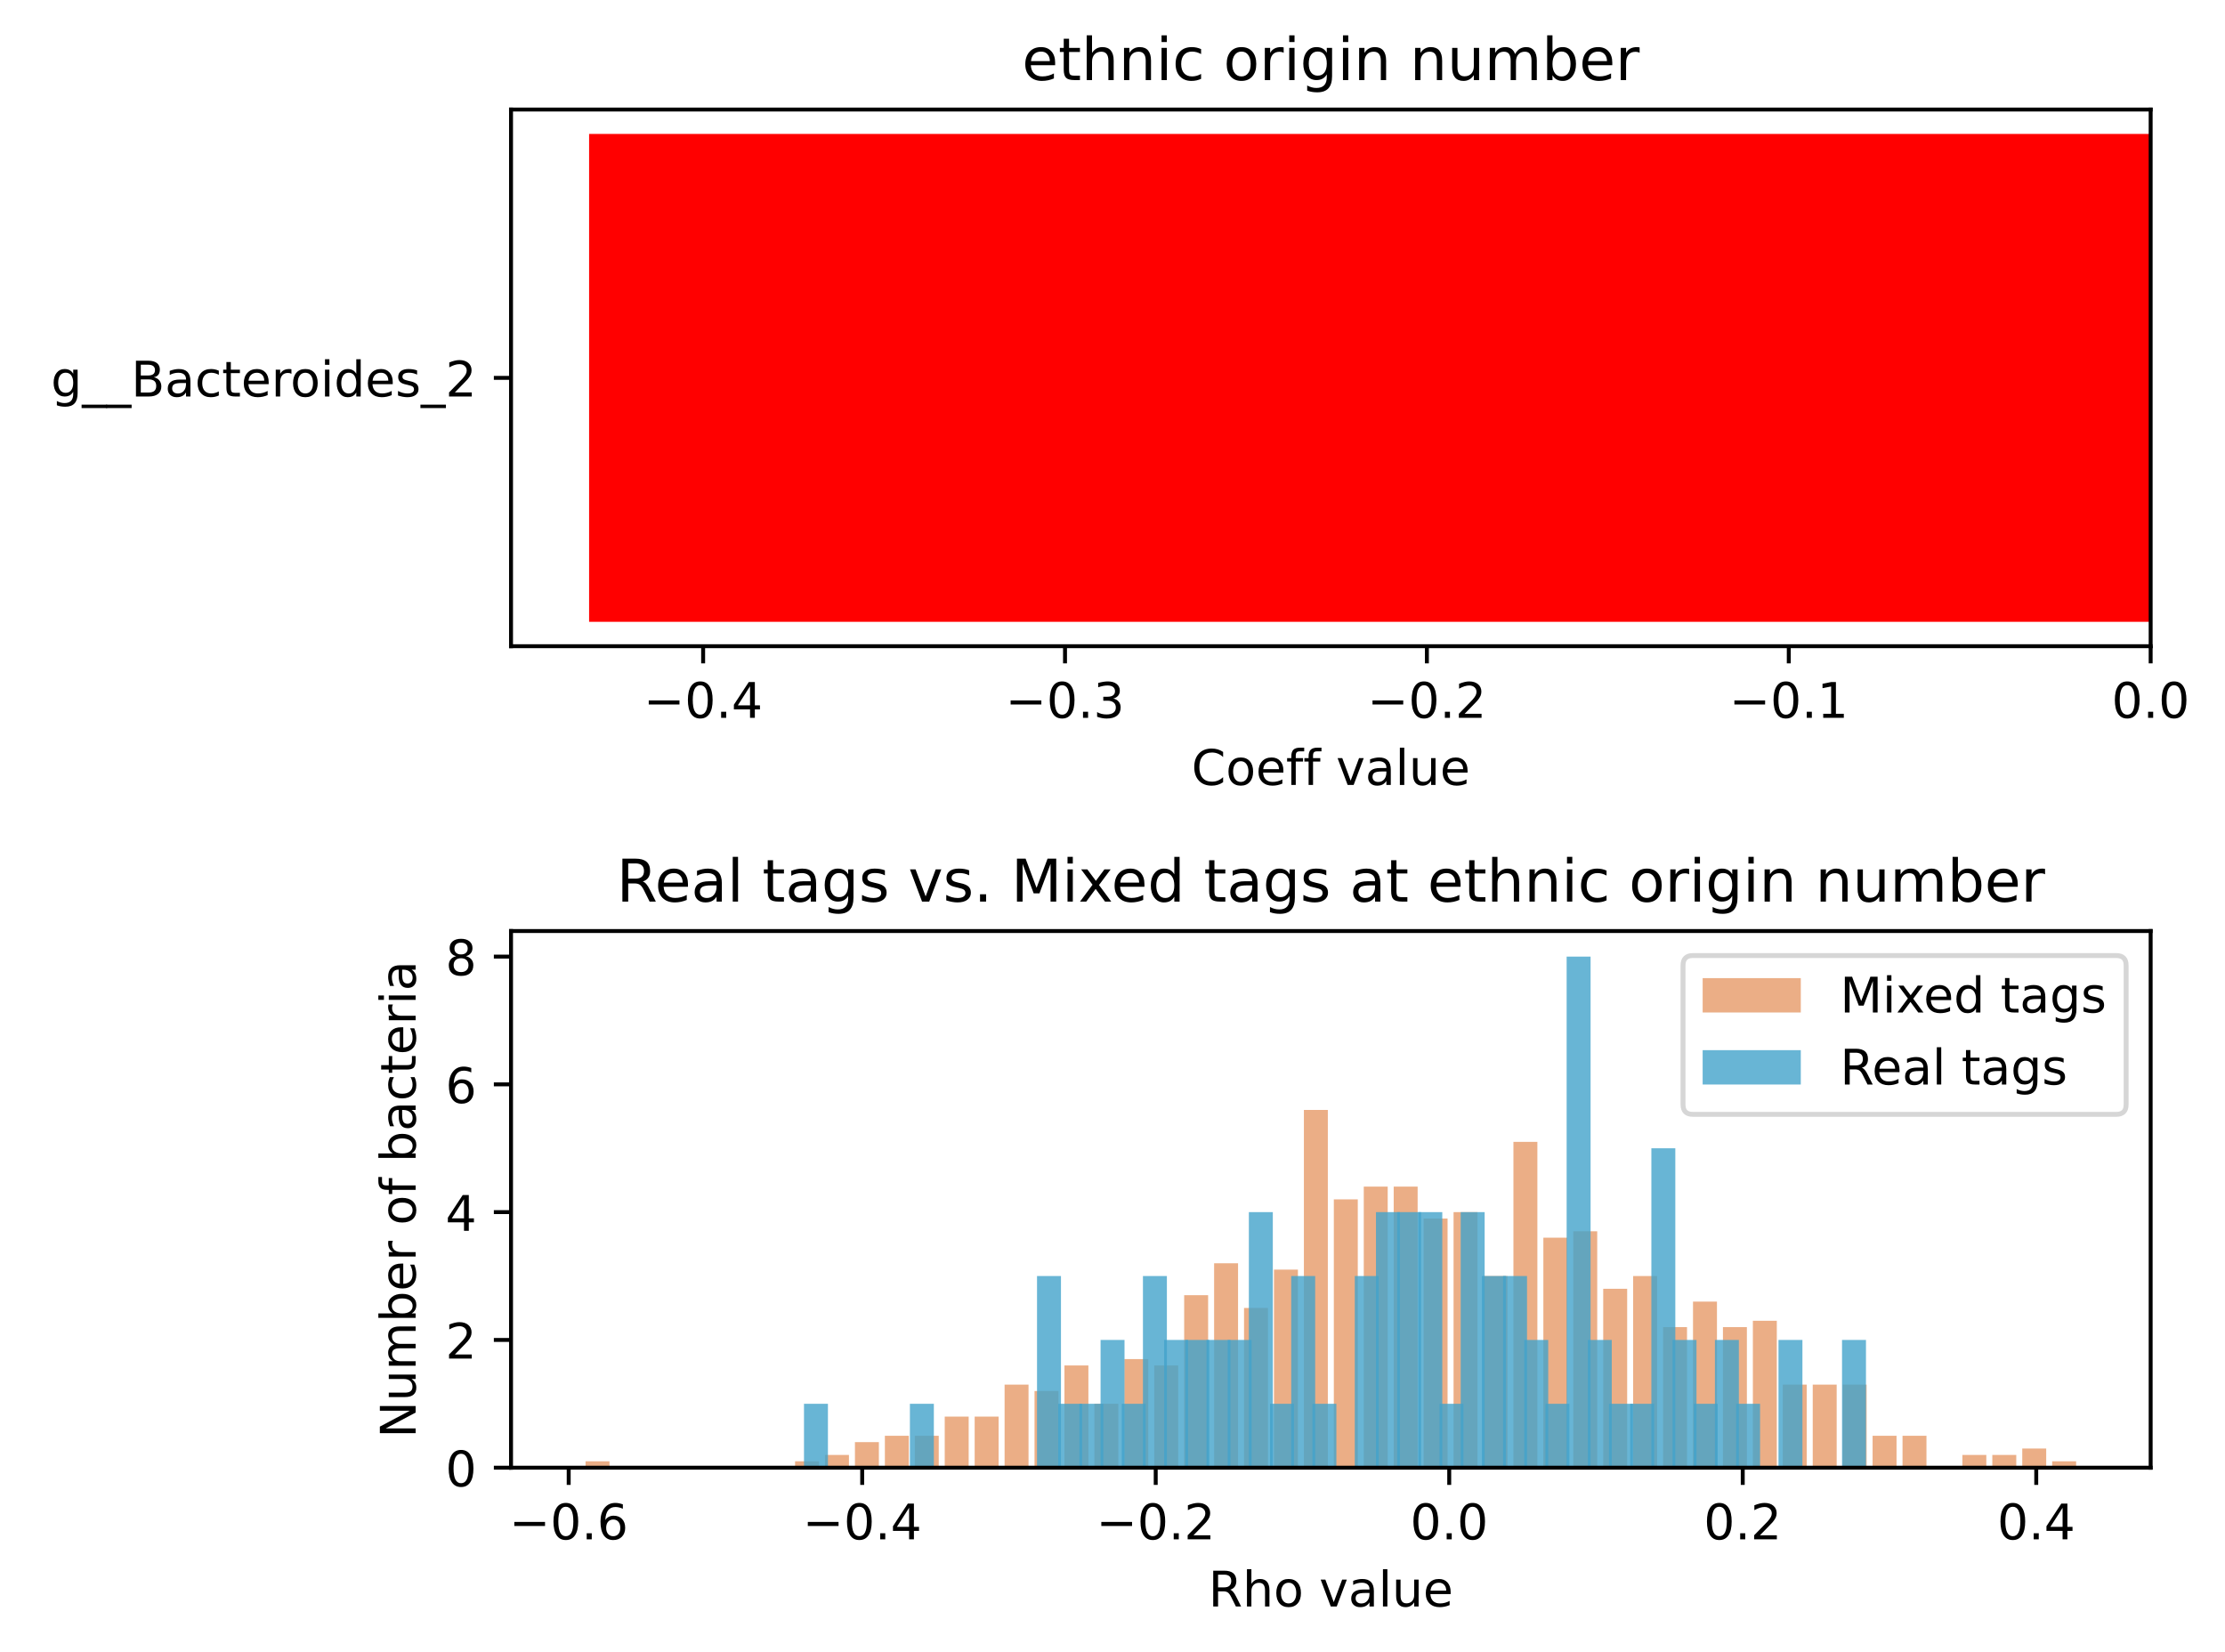 <?xml version="1.0" encoding="utf-8" standalone="no"?>
<!DOCTYPE svg PUBLIC "-//W3C//DTD SVG 1.1//EN"
  "http://www.w3.org/Graphics/SVG/1.1/DTD/svg11.dtd">
<!-- Created with matplotlib (https://matplotlib.org/) -->
<svg height="336.634pt" version="1.1" viewBox="0 0 453.44 336.634" width="453.44pt" xmlns="http://www.w3.org/2000/svg" xmlns:xlink="http://www.w3.org/1999/xlink">
 <defs>
  <style type="text/css">*{stroke-linecap:butt;stroke-linejoin:round;}</style>
 </defs>
 <g id="figure_1">
  <g id="patch_1">
   <path d="M 0 336.634 
L 453.44 336.634 
L 453.44 0 
L 0 0 
z
" style="fill:#ffffff;"/>
  </g>
  <g id="axes_1">
   <g id="patch_2">
    <path d="M 104.144 131.678 
L 438.289 131.678 
L 438.289 22.318 
L 104.144 22.318 
z
" style="fill:#ffffff;"/>
   </g>
   <g id="patch_3">
    <path clip-path="url(#pb49fec7e77)" d="M 438.289 126.707 
L 120.055 126.707 
L 120.055 27.289 
L 438.289 27.289 
z
" style="fill:#ff0000;"/>
   </g>
   <g id="matplotlib.axis_1">
    <g id="xtick_1">
     <g id="line2d_1">
      <defs>
       <path d="M 0 0 
L 0 3.5 
" id="m349ba75c5f" style="stroke:#000000;stroke-width:0.8;"/>
      </defs>
      <g>
       <use style="stroke:#000000;stroke-width:0.8;" x="143.294" xlink:href="#m349ba75c5f" y="131.678"/>
      </g>
     </g>
     <g id="text_1">
      <!-- −0.4 -->
      <g transform="translate(131.152 146.277)scale(0.1 -0.1)">
       <defs>
        <path d="M 10.594 35.5 
L 73.188 35.5 
L 73.188 27.203 
L 10.594 27.203 
z
" id="DejaVuSans-8722"/>
        <path d="M 31.781 66.406 
Q 24.172 66.406 20.328 58.906 
Q 16.5 51.422 16.5 36.375 
Q 16.5 21.391 20.328 13.891 
Q 24.172 6.391 31.781 6.391 
Q 39.453 6.391 43.281 13.891 
Q 47.125 21.391 47.125 36.375 
Q 47.125 51.422 43.281 58.906 
Q 39.453 66.406 31.781 66.406 
z
M 31.781 74.219 
Q 44.047 74.219 50.516 64.516 
Q 56.984 54.828 56.984 36.375 
Q 56.984 17.969 50.516 8.266 
Q 44.047 -1.422 31.781 -1.422 
Q 19.531 -1.422 13.062 8.266 
Q 6.594 17.969 6.594 36.375 
Q 6.594 54.828 13.062 64.516 
Q 19.531 74.219 31.781 74.219 
z
" id="DejaVuSans-48"/>
        <path d="M 10.688 12.406 
L 21 12.406 
L 21 0 
L 10.688 0 
z
" id="DejaVuSans-46"/>
        <path d="M 37.797 64.312 
L 12.891 25.391 
L 37.797 25.391 
z
M 35.203 72.906 
L 47.609 72.906 
L 47.609 25.391 
L 58.016 25.391 
L 58.016 17.188 
L 47.609 17.188 
L 47.609 0 
L 37.797 0 
L 37.797 17.188 
L 4.891 17.188 
L 4.891 26.703 
z
" id="DejaVuSans-52"/>
       </defs>
       <use xlink:href="#DejaVuSans-8722"/>
       <use x="83.789" xlink:href="#DejaVuSans-48"/>
       <use x="147.412" xlink:href="#DejaVuSans-46"/>
       <use x="179.199" xlink:href="#DejaVuSans-52"/>
      </g>
     </g>
    </g>
    <g id="xtick_2">
     <g id="line2d_2">
      <g>
       <use style="stroke:#000000;stroke-width:0.8;" x="217.043" xlink:href="#m349ba75c5f" y="131.678"/>
      </g>
     </g>
     <g id="text_2">
      <!-- −0.3 -->
      <g transform="translate(204.901 146.277)scale(0.1 -0.1)">
       <defs>
        <path d="M 40.578 39.312 
Q 47.656 37.797 51.625 33 
Q 55.609 28.219 55.609 21.188 
Q 55.609 10.406 48.188 4.484 
Q 40.766 -1.422 27.094 -1.422 
Q 22.516 -1.422 17.656 -0.516 
Q 12.797 0.391 7.625 2.203 
L 7.625 11.719 
Q 11.719 9.328 16.594 8.109 
Q 21.484 6.891 26.812 6.891 
Q 36.078 6.891 40.938 10.547 
Q 45.797 14.203 45.797 21.188 
Q 45.797 27.641 41.281 31.266 
Q 36.766 34.906 28.719 34.906 
L 20.219 34.906 
L 20.219 43.016 
L 29.109 43.016 
Q 36.375 43.016 40.234 45.922 
Q 44.094 48.828 44.094 54.297 
Q 44.094 59.906 40.109 62.906 
Q 36.141 65.922 28.719 65.922 
Q 24.656 65.922 20.016 65.031 
Q 15.375 64.156 9.812 62.312 
L 9.812 71.094 
Q 15.438 72.656 20.344 73.438 
Q 25.25 74.219 29.594 74.219 
Q 40.828 74.219 47.359 69.109 
Q 53.906 64.016 53.906 55.328 
Q 53.906 49.266 50.438 45.094 
Q 46.969 40.922 40.578 39.312 
z
" id="DejaVuSans-51"/>
       </defs>
       <use xlink:href="#DejaVuSans-8722"/>
       <use x="83.789" xlink:href="#DejaVuSans-48"/>
       <use x="147.412" xlink:href="#DejaVuSans-46"/>
       <use x="179.199" xlink:href="#DejaVuSans-51"/>
      </g>
     </g>
    </g>
    <g id="xtick_3">
     <g id="line2d_3">
      <g>
       <use style="stroke:#000000;stroke-width:0.8;" x="290.791" xlink:href="#m349ba75c5f" y="131.678"/>
      </g>
     </g>
     <g id="text_3">
      <!-- −0.2 -->
      <g transform="translate(278.65 146.277)scale(0.1 -0.1)">
       <defs>
        <path d="M 19.188 8.297 
L 53.609 8.297 
L 53.609 0 
L 7.328 0 
L 7.328 8.297 
Q 12.938 14.109 22.625 23.891 
Q 32.328 33.688 34.812 36.531 
Q 39.547 41.844 41.422 45.531 
Q 43.312 49.219 43.312 52.781 
Q 43.312 58.594 39.234 62.25 
Q 35.156 65.922 28.609 65.922 
Q 23.969 65.922 18.812 64.312 
Q 13.672 62.703 7.812 59.422 
L 7.812 69.391 
Q 13.766 71.781 18.938 73 
Q 24.125 74.219 28.422 74.219 
Q 39.75 74.219 46.484 68.547 
Q 53.219 62.891 53.219 53.422 
Q 53.219 48.922 51.531 44.891 
Q 49.859 40.875 45.406 35.406 
Q 44.188 33.984 37.641 27.219 
Q 31.109 20.453 19.188 8.297 
z
" id="DejaVuSans-50"/>
       </defs>
       <use xlink:href="#DejaVuSans-8722"/>
       <use x="83.789" xlink:href="#DejaVuSans-48"/>
       <use x="147.412" xlink:href="#DejaVuSans-46"/>
       <use x="179.199" xlink:href="#DejaVuSans-50"/>
      </g>
     </g>
    </g>
    <g id="xtick_4">
     <g id="line2d_4">
      <g>
       <use style="stroke:#000000;stroke-width:0.8;" x="364.54" xlink:href="#m349ba75c5f" y="131.678"/>
      </g>
     </g>
     <g id="text_4">
      <!-- −0.1 -->
      <g transform="translate(352.399 146.277)scale(0.1 -0.1)">
       <defs>
        <path d="M 12.406 8.297 
L 28.516 8.297 
L 28.516 63.922 
L 10.984 60.406 
L 10.984 69.391 
L 28.422 72.906 
L 38.281 72.906 
L 38.281 8.297 
L 54.391 8.297 
L 54.391 0 
L 12.406 0 
z
" id="DejaVuSans-49"/>
       </defs>
       <use xlink:href="#DejaVuSans-8722"/>
       <use x="83.789" xlink:href="#DejaVuSans-48"/>
       <use x="147.412" xlink:href="#DejaVuSans-46"/>
       <use x="179.199" xlink:href="#DejaVuSans-49"/>
      </g>
     </g>
    </g>
    <g id="xtick_5">
     <g id="line2d_5">
      <g>
       <use style="stroke:#000000;stroke-width:0.8;" x="438.289" xlink:href="#m349ba75c5f" y="131.678"/>
      </g>
     </g>
     <g id="text_5">
      <!-- 0.0 -->
      <g transform="translate(430.337 146.277)scale(0.1 -0.1)">
       <use xlink:href="#DejaVuSans-48"/>
       <use x="63.623" xlink:href="#DejaVuSans-46"/>
       <use x="95.41" xlink:href="#DejaVuSans-48"/>
      </g>
     </g>
    </g>
    <g id="text_6">
     <!-- Coeff value -->
     <g transform="translate(242.822 159.955)scale(0.1 -0.1)">
      <defs>
       <path d="M 64.406 67.281 
L 64.406 56.891 
Q 59.422 61.531 53.781 63.812 
Q 48.141 66.109 41.797 66.109 
Q 29.297 66.109 22.656 58.469 
Q 16.016 50.828 16.016 36.375 
Q 16.016 21.969 22.656 14.328 
Q 29.297 6.688 41.797 6.688 
Q 48.141 6.688 53.781 8.984 
Q 59.422 11.281 64.406 15.922 
L 64.406 5.609 
Q 59.234 2.094 53.438 0.328 
Q 47.656 -1.422 41.219 -1.422 
Q 24.656 -1.422 15.125 8.703 
Q 5.609 18.844 5.609 36.375 
Q 5.609 53.953 15.125 64.078 
Q 24.656 74.219 41.219 74.219 
Q 47.75 74.219 53.531 72.484 
Q 59.328 70.75 64.406 67.281 
z
" id="DejaVuSans-67"/>
       <path d="M 30.609 48.391 
Q 23.391 48.391 19.188 42.75 
Q 14.984 37.109 14.984 27.297 
Q 14.984 17.484 19.156 11.844 
Q 23.344 6.203 30.609 6.203 
Q 37.797 6.203 41.984 11.859 
Q 46.188 17.531 46.188 27.297 
Q 46.188 37.016 41.984 42.703 
Q 37.797 48.391 30.609 48.391 
z
M 30.609 56 
Q 42.328 56 49.016 48.375 
Q 55.719 40.766 55.719 27.297 
Q 55.719 13.875 49.016 6.219 
Q 42.328 -1.422 30.609 -1.422 
Q 18.844 -1.422 12.172 6.219 
Q 5.516 13.875 5.516 27.297 
Q 5.516 40.766 12.172 48.375 
Q 18.844 56 30.609 56 
z
" id="DejaVuSans-111"/>
       <path d="M 56.203 29.594 
L 56.203 25.203 
L 14.891 25.203 
Q 15.484 15.922 20.484 11.062 
Q 25.484 6.203 34.422 6.203 
Q 39.594 6.203 44.453 7.469 
Q 49.312 8.734 54.109 11.281 
L 54.109 2.781 
Q 49.266 0.734 44.188 -0.344 
Q 39.109 -1.422 33.891 -1.422 
Q 20.797 -1.422 13.156 6.188 
Q 5.516 13.812 5.516 26.812 
Q 5.516 40.234 12.766 48.109 
Q 20.016 56 32.328 56 
Q 43.359 56 49.781 48.891 
Q 56.203 41.797 56.203 29.594 
z
M 47.219 32.234 
Q 47.125 39.594 43.094 43.984 
Q 39.062 48.391 32.422 48.391 
Q 24.906 48.391 20.391 44.141 
Q 15.875 39.891 15.188 32.172 
z
" id="DejaVuSans-101"/>
       <path d="M 37.109 75.984 
L 37.109 68.5 
L 28.516 68.5 
Q 23.688 68.5 21.797 66.547 
Q 19.922 64.594 19.922 59.516 
L 19.922 54.688 
L 34.719 54.688 
L 34.719 47.703 
L 19.922 47.703 
L 19.922 0 
L 10.891 0 
L 10.891 47.703 
L 2.297 47.703 
L 2.297 54.688 
L 10.891 54.688 
L 10.891 58.5 
Q 10.891 67.625 15.141 71.797 
Q 19.391 75.984 28.609 75.984 
z
" id="DejaVuSans-102"/>
       <path id="DejaVuSans-32"/>
       <path d="M 2.984 54.688 
L 12.5 54.688 
L 29.594 8.797 
L 46.688 54.688 
L 56.203 54.688 
L 35.688 0 
L 23.484 0 
z
" id="DejaVuSans-118"/>
       <path d="M 34.281 27.484 
Q 23.391 27.484 19.188 25 
Q 14.984 22.516 14.984 16.5 
Q 14.984 11.719 18.141 8.906 
Q 21.297 6.109 26.703 6.109 
Q 34.188 6.109 38.703 11.406 
Q 43.219 16.703 43.219 25.484 
L 43.219 27.484 
z
M 52.203 31.203 
L 52.203 0 
L 43.219 0 
L 43.219 8.297 
Q 40.141 3.328 35.547 0.953 
Q 30.953 -1.422 24.312 -1.422 
Q 15.922 -1.422 10.953 3.297 
Q 6 8.016 6 15.922 
Q 6 25.141 12.172 29.828 
Q 18.359 34.516 30.609 34.516 
L 43.219 34.516 
L 43.219 35.406 
Q 43.219 41.609 39.141 45 
Q 35.062 48.391 27.688 48.391 
Q 23 48.391 18.547 47.266 
Q 14.109 46.141 10.016 43.891 
L 10.016 52.203 
Q 14.938 54.109 19.578 55.047 
Q 24.219 56 28.609 56 
Q 40.484 56 46.344 49.844 
Q 52.203 43.703 52.203 31.203 
z
" id="DejaVuSans-97"/>
       <path d="M 9.422 75.984 
L 18.406 75.984 
L 18.406 0 
L 9.422 0 
z
" id="DejaVuSans-108"/>
       <path d="M 8.5 21.578 
L 8.5 54.688 
L 17.484 54.688 
L 17.484 21.922 
Q 17.484 14.156 20.5 10.266 
Q 23.531 6.391 29.594 6.391 
Q 36.859 6.391 41.078 11.031 
Q 45.312 15.672 45.312 23.688 
L 45.312 54.688 
L 54.297 54.688 
L 54.297 0 
L 45.312 0 
L 45.312 8.406 
Q 42.047 3.422 37.719 1 
Q 33.406 -1.422 27.688 -1.422 
Q 18.266 -1.422 13.375 4.438 
Q 8.5 10.297 8.5 21.578 
z
M 31.109 56 
z
" id="DejaVuSans-117"/>
      </defs>
      <use xlink:href="#DejaVuSans-67"/>
      <use x="69.824" xlink:href="#DejaVuSans-111"/>
      <use x="131.006" xlink:href="#DejaVuSans-101"/>
      <use x="192.529" xlink:href="#DejaVuSans-102"/>
      <use x="227.734" xlink:href="#DejaVuSans-102"/>
      <use x="262.939" xlink:href="#DejaVuSans-32"/>
      <use x="294.727" xlink:href="#DejaVuSans-118"/>
      <use x="353.906" xlink:href="#DejaVuSans-97"/>
      <use x="415.186" xlink:href="#DejaVuSans-108"/>
      <use x="442.969" xlink:href="#DejaVuSans-117"/>
      <use x="506.348" xlink:href="#DejaVuSans-101"/>
     </g>
    </g>
   </g>
   <g id="matplotlib.axis_2">
    <g id="ytick_1">
     <g id="line2d_6">
      <defs>
       <path d="M 0 0 
L -3.5 0 
" id="m0d9d70a118" style="stroke:#000000;stroke-width:0.8;"/>
      </defs>
      <g>
       <use style="stroke:#000000;stroke-width:0.8;" x="104.144" xlink:href="#m0d9d70a118" y="76.998"/>
      </g>
     </g>
     <g id="text_7">
      <!--  g__Bacteroides_2 -->
      <g transform="translate(7.2 80.797)scale(0.1 -0.1)">
       <defs>
        <path d="M 45.406 27.984 
Q 45.406 37.75 41.375 43.109 
Q 37.359 48.484 30.078 48.484 
Q 22.859 48.484 18.828 43.109 
Q 14.797 37.75 14.797 27.984 
Q 14.797 18.266 18.828 12.891 
Q 22.859 7.516 30.078 7.516 
Q 37.359 7.516 41.375 12.891 
Q 45.406 18.266 45.406 27.984 
z
M 54.391 6.781 
Q 54.391 -7.172 48.188 -13.984 
Q 42 -20.797 29.203 -20.797 
Q 24.469 -20.797 20.266 -20.094 
Q 16.062 -19.391 12.109 -17.922 
L 12.109 -9.188 
Q 16.062 -11.328 19.922 -12.344 
Q 23.781 -13.375 27.781 -13.375 
Q 36.625 -13.375 41.016 -8.766 
Q 45.406 -4.156 45.406 5.172 
L 45.406 9.625 
Q 42.625 4.781 38.281 2.391 
Q 33.938 0 27.875 0 
Q 17.828 0 11.672 7.656 
Q 5.516 15.328 5.516 27.984 
Q 5.516 40.672 11.672 48.328 
Q 17.828 56 27.875 56 
Q 33.938 56 38.281 53.609 
Q 42.625 51.219 45.406 46.391 
L 45.406 54.688 
L 54.391 54.688 
z
" id="DejaVuSans-103"/>
        <path d="M 50.984 -16.609 
L 50.984 -23.578 
L -0.984 -23.578 
L -0.984 -16.609 
z
" id="DejaVuSans-95"/>
        <path d="M 19.672 34.812 
L 19.672 8.109 
L 35.5 8.109 
Q 43.453 8.109 47.281 11.406 
Q 51.125 14.703 51.125 21.484 
Q 51.125 28.328 47.281 31.562 
Q 43.453 34.812 35.5 34.812 
z
M 19.672 64.797 
L 19.672 42.828 
L 34.281 42.828 
Q 41.5 42.828 45.031 45.531 
Q 48.578 48.25 48.578 53.812 
Q 48.578 59.328 45.031 62.062 
Q 41.5 64.797 34.281 64.797 
z
M 9.812 72.906 
L 35.016 72.906 
Q 46.297 72.906 52.391 68.219 
Q 58.5 63.531 58.5 54.891 
Q 58.5 48.188 55.375 44.234 
Q 52.25 40.281 46.188 39.312 
Q 53.469 37.75 57.5 32.781 
Q 61.531 27.828 61.531 20.406 
Q 61.531 10.641 54.891 5.312 
Q 48.25 0 35.984 0 
L 9.812 0 
z
" id="DejaVuSans-66"/>
        <path d="M 48.781 52.594 
L 48.781 44.188 
Q 44.969 46.297 41.141 47.344 
Q 37.312 48.391 33.406 48.391 
Q 24.656 48.391 19.812 42.844 
Q 14.984 37.312 14.984 27.297 
Q 14.984 17.281 19.812 11.734 
Q 24.656 6.203 33.406 6.203 
Q 37.312 6.203 41.141 7.25 
Q 44.969 8.297 48.781 10.406 
L 48.781 2.094 
Q 45.016 0.344 40.984 -0.531 
Q 36.969 -1.422 32.422 -1.422 
Q 20.062 -1.422 12.781 6.344 
Q 5.516 14.109 5.516 27.297 
Q 5.516 40.672 12.859 48.328 
Q 20.219 56 33.016 56 
Q 37.156 56 41.109 55.141 
Q 45.062 54.297 48.781 52.594 
z
" id="DejaVuSans-99"/>
        <path d="M 18.312 70.219 
L 18.312 54.688 
L 36.812 54.688 
L 36.812 47.703 
L 18.312 47.703 
L 18.312 18.016 
Q 18.312 11.328 20.141 9.422 
Q 21.969 7.516 27.594 7.516 
L 36.812 7.516 
L 36.812 0 
L 27.594 0 
Q 17.188 0 13.234 3.875 
Q 9.281 7.766 9.281 18.016 
L 9.281 47.703 
L 2.688 47.703 
L 2.688 54.688 
L 9.281 54.688 
L 9.281 70.219 
z
" id="DejaVuSans-116"/>
        <path d="M 41.109 46.297 
Q 39.594 47.172 37.812 47.578 
Q 36.031 48 33.891 48 
Q 26.266 48 22.188 43.047 
Q 18.109 38.094 18.109 28.812 
L 18.109 0 
L 9.078 0 
L 9.078 54.688 
L 18.109 54.688 
L 18.109 46.188 
Q 20.953 51.172 25.484 53.578 
Q 30.031 56 36.531 56 
Q 37.453 56 38.578 55.875 
Q 39.703 55.766 41.062 55.516 
z
" id="DejaVuSans-114"/>
        <path d="M 9.422 54.688 
L 18.406 54.688 
L 18.406 0 
L 9.422 0 
z
M 9.422 75.984 
L 18.406 75.984 
L 18.406 64.594 
L 9.422 64.594 
z
" id="DejaVuSans-105"/>
        <path d="M 45.406 46.391 
L 45.406 75.984 
L 54.391 75.984 
L 54.391 0 
L 45.406 0 
L 45.406 8.203 
Q 42.578 3.328 38.25 0.953 
Q 33.938 -1.422 27.875 -1.422 
Q 17.969 -1.422 11.734 6.484 
Q 5.516 14.406 5.516 27.297 
Q 5.516 40.188 11.734 48.094 
Q 17.969 56 27.875 56 
Q 33.938 56 38.25 53.625 
Q 42.578 51.266 45.406 46.391 
z
M 14.797 27.297 
Q 14.797 17.391 18.875 11.75 
Q 22.953 6.109 30.078 6.109 
Q 37.203 6.109 41.297 11.75 
Q 45.406 17.391 45.406 27.297 
Q 45.406 37.203 41.297 42.844 
Q 37.203 48.484 30.078 48.484 
Q 22.953 48.484 18.875 42.844 
Q 14.797 37.203 14.797 27.297 
z
" id="DejaVuSans-100"/>
        <path d="M 44.281 53.078 
L 44.281 44.578 
Q 40.484 46.531 36.375 47.5 
Q 32.281 48.484 27.875 48.484 
Q 21.188 48.484 17.844 46.438 
Q 14.5 44.391 14.5 40.281 
Q 14.5 37.156 16.891 35.375 
Q 19.281 33.594 26.516 31.984 
L 29.594 31.297 
Q 39.156 29.25 43.188 25.516 
Q 47.219 21.781 47.219 15.094 
Q 47.219 7.469 41.188 3.016 
Q 35.156 -1.422 24.609 -1.422 
Q 20.219 -1.422 15.453 -0.562 
Q 10.688 0.297 5.422 2 
L 5.422 11.281 
Q 10.406 8.688 15.234 7.391 
Q 20.062 6.109 24.812 6.109 
Q 31.156 6.109 34.562 8.281 
Q 37.984 10.453 37.984 14.406 
Q 37.984 18.062 35.516 20.016 
Q 33.062 21.969 24.703 23.781 
L 21.578 24.516 
Q 13.234 26.266 9.516 29.906 
Q 5.812 33.547 5.812 39.891 
Q 5.812 47.609 11.281 51.797 
Q 16.75 56 26.812 56 
Q 31.781 56 36.172 55.266 
Q 40.578 54.547 44.281 53.078 
z
" id="DejaVuSans-115"/>
       </defs>
       <use xlink:href="#DejaVuSans-32"/>
       <use x="31.787" xlink:href="#DejaVuSans-103"/>
       <use x="95.264" xlink:href="#DejaVuSans-95"/>
       <use x="145.264" xlink:href="#DejaVuSans-95"/>
       <use x="195.264" xlink:href="#DejaVuSans-66"/>
       <use x="263.867" xlink:href="#DejaVuSans-97"/>
       <use x="325.146" xlink:href="#DejaVuSans-99"/>
       <use x="380.127" xlink:href="#DejaVuSans-116"/>
       <use x="419.336" xlink:href="#DejaVuSans-101"/>
       <use x="480.859" xlink:href="#DejaVuSans-114"/>
       <use x="519.723" xlink:href="#DejaVuSans-111"/>
       <use x="580.904" xlink:href="#DejaVuSans-105"/>
       <use x="608.688" xlink:href="#DejaVuSans-100"/>
       <use x="672.164" xlink:href="#DejaVuSans-101"/>
       <use x="733.688" xlink:href="#DejaVuSans-115"/>
       <use x="785.787" xlink:href="#DejaVuSans-95"/>
       <use x="835.787" xlink:href="#DejaVuSans-50"/>
      </g>
     </g>
    </g>
   </g>
   <g id="patch_4">
    <path d="M 104.144 131.678 
L 104.144 22.318 
" style="fill:none;stroke:#000000;stroke-linecap:square;stroke-linejoin:miter;stroke-width:0.8;"/>
   </g>
   <g id="patch_5">
    <path d="M 438.289 131.678 
L 438.289 22.318 
" style="fill:none;stroke:#000000;stroke-linecap:square;stroke-linejoin:miter;stroke-width:0.8;"/>
   </g>
   <g id="patch_6">
    <path d="M 104.144 131.678 
L 438.289 131.678 
" style="fill:none;stroke:#000000;stroke-linecap:square;stroke-linejoin:miter;stroke-width:0.8;"/>
   </g>
   <g id="patch_7">
    <path d="M 104.144 22.318 
L 438.289 22.318 
" style="fill:none;stroke:#000000;stroke-linecap:square;stroke-linejoin:miter;stroke-width:0.8;"/>
   </g>
   <g id="text_8">
    <!-- ethnic origin number -->
    <g transform="translate(208.287 16.318)scale(0.12 -0.12)">
     <defs>
      <path d="M 54.891 33.016 
L 54.891 0 
L 45.906 0 
L 45.906 32.719 
Q 45.906 40.484 42.875 44.328 
Q 39.844 48.188 33.797 48.188 
Q 26.516 48.188 22.312 43.547 
Q 18.109 38.922 18.109 30.906 
L 18.109 0 
L 9.078 0 
L 9.078 75.984 
L 18.109 75.984 
L 18.109 46.188 
Q 21.344 51.125 25.703 53.562 
Q 30.078 56 35.797 56 
Q 45.219 56 50.047 50.172 
Q 54.891 44.344 54.891 33.016 
z
" id="DejaVuSans-104"/>
      <path d="M 54.891 33.016 
L 54.891 0 
L 45.906 0 
L 45.906 32.719 
Q 45.906 40.484 42.875 44.328 
Q 39.844 48.188 33.797 48.188 
Q 26.516 48.188 22.312 43.547 
Q 18.109 38.922 18.109 30.906 
L 18.109 0 
L 9.078 0 
L 9.078 54.688 
L 18.109 54.688 
L 18.109 46.188 
Q 21.344 51.125 25.703 53.562 
Q 30.078 56 35.797 56 
Q 45.219 56 50.047 50.172 
Q 54.891 44.344 54.891 33.016 
z
" id="DejaVuSans-110"/>
      <path d="M 52 44.188 
Q 55.375 50.25 60.062 53.125 
Q 64.75 56 71.094 56 
Q 79.641 56 84.281 50.016 
Q 88.922 44.047 88.922 33.016 
L 88.922 0 
L 79.891 0 
L 79.891 32.719 
Q 79.891 40.578 77.094 44.375 
Q 74.312 48.188 68.609 48.188 
Q 61.625 48.188 57.562 43.547 
Q 53.516 38.922 53.516 30.906 
L 53.516 0 
L 44.484 0 
L 44.484 32.719 
Q 44.484 40.625 41.703 44.406 
Q 38.922 48.188 33.109 48.188 
Q 26.219 48.188 22.156 43.531 
Q 18.109 38.875 18.109 30.906 
L 18.109 0 
L 9.078 0 
L 9.078 54.688 
L 18.109 54.688 
L 18.109 46.188 
Q 21.188 51.219 25.484 53.609 
Q 29.781 56 35.688 56 
Q 41.656 56 45.828 52.969 
Q 50 49.953 52 44.188 
z
" id="DejaVuSans-109"/>
      <path d="M 48.688 27.297 
Q 48.688 37.203 44.609 42.844 
Q 40.531 48.484 33.406 48.484 
Q 26.266 48.484 22.188 42.844 
Q 18.109 37.203 18.109 27.297 
Q 18.109 17.391 22.188 11.75 
Q 26.266 6.109 33.406 6.109 
Q 40.531 6.109 44.609 11.75 
Q 48.688 17.391 48.688 27.297 
z
M 18.109 46.391 
Q 20.953 51.266 25.266 53.625 
Q 29.594 56 35.594 56 
Q 45.562 56 51.781 48.094 
Q 58.016 40.188 58.016 27.297 
Q 58.016 14.406 51.781 6.484 
Q 45.562 -1.422 35.594 -1.422 
Q 29.594 -1.422 25.266 0.953 
Q 20.953 3.328 18.109 8.203 
L 18.109 0 
L 9.078 0 
L 9.078 75.984 
L 18.109 75.984 
z
" id="DejaVuSans-98"/>
     </defs>
     <use xlink:href="#DejaVuSans-101"/>
     <use x="61.523" xlink:href="#DejaVuSans-116"/>
     <use x="100.732" xlink:href="#DejaVuSans-104"/>
     <use x="164.111" xlink:href="#DejaVuSans-110"/>
     <use x="227.49" xlink:href="#DejaVuSans-105"/>
     <use x="255.273" xlink:href="#DejaVuSans-99"/>
     <use x="310.254" xlink:href="#DejaVuSans-32"/>
     <use x="342.041" xlink:href="#DejaVuSans-111"/>
     <use x="403.223" xlink:href="#DejaVuSans-114"/>
     <use x="444.336" xlink:href="#DejaVuSans-105"/>
     <use x="472.119" xlink:href="#DejaVuSans-103"/>
     <use x="535.596" xlink:href="#DejaVuSans-105"/>
     <use x="563.379" xlink:href="#DejaVuSans-110"/>
     <use x="626.758" xlink:href="#DejaVuSans-32"/>
     <use x="658.545" xlink:href="#DejaVuSans-110"/>
     <use x="721.924" xlink:href="#DejaVuSans-117"/>
     <use x="785.303" xlink:href="#DejaVuSans-109"/>
     <use x="882.715" xlink:href="#DejaVuSans-98"/>
     <use x="946.191" xlink:href="#DejaVuSans-101"/>
     <use x="1007.715" xlink:href="#DejaVuSans-114"/>
    </g>
   </g>
  </g>
  <g id="axes_2">
   <g id="patch_8">
    <path d="M 104.144 299.078 
L 438.289 299.078 
L 438.289 189.718 
L 104.144 189.718 
z
" style="fill:#ffffff;"/>
   </g>
   <g id="patch_9">
    <path clip-path="url(#p636b5c3c05)" d="M 119.332 299.078 
L 124.212 299.078 
L 124.212 297.776 
L 119.332 297.776 
z
" style="fill:#d95f0e;opacity:0.5;"/>
   </g>
   <g id="patch_10">
    <path clip-path="url(#p636b5c3c05)" d="M 125.432 299.078 
L 130.312 299.078 
L 130.312 299.078 
L 125.432 299.078 
z
" style="fill:#d95f0e;opacity:0.5;"/>
   </g>
   <g id="patch_11">
    <path clip-path="url(#p636b5c3c05)" d="M 131.532 299.078 
L 136.411 299.078 
L 136.411 299.078 
L 131.532 299.078 
z
" style="fill:#d95f0e;opacity:0.5;"/>
   </g>
   <g id="patch_12">
    <path clip-path="url(#p636b5c3c05)" d="M 137.631 299.078 
L 142.511 299.078 
L 142.511 299.078 
L 137.631 299.078 
z
" style="fill:#d95f0e;opacity:0.5;"/>
   </g>
   <g id="patch_13">
    <path clip-path="url(#p636b5c3c05)" d="M 143.731 299.078 
L 148.611 299.078 
L 148.611 299.078 
L 143.731 299.078 
z
" style="fill:#d95f0e;opacity:0.5;"/>
   </g>
   <g id="patch_14">
    <path clip-path="url(#p636b5c3c05)" d="M 149.831 299.078 
L 154.711 299.078 
L 154.711 299.078 
L 149.831 299.078 
z
" style="fill:#d95f0e;opacity:0.5;"/>
   </g>
   <g id="patch_15">
    <path clip-path="url(#p636b5c3c05)" d="M 155.931 299.078 
L 160.811 299.078 
L 160.811 299.078 
L 155.931 299.078 
z
" style="fill:#d95f0e;opacity:0.5;"/>
   </g>
   <g id="patch_16">
    <path clip-path="url(#p636b5c3c05)" d="M 162.03 299.078 
L 166.91 299.078 
L 166.91 297.776 
L 162.03 297.776 
z
" style="fill:#d95f0e;opacity:0.5;"/>
   </g>
   <g id="patch_17">
    <path clip-path="url(#p636b5c3c05)" d="M 168.13 299.078 
L 173.01 299.078 
L 173.01 296.474 
L 168.13 296.474 
z
" style="fill:#d95f0e;opacity:0.5;"/>
   </g>
   <g id="patch_18">
    <path clip-path="url(#p636b5c3c05)" d="M 174.23 299.078 
L 179.11 299.078 
L 179.11 293.871 
L 174.23 293.871 
z
" style="fill:#d95f0e;opacity:0.5;"/>
   </g>
   <g id="patch_19">
    <path clip-path="url(#p636b5c3c05)" d="M 180.33 299.078 
L 185.21 299.078 
L 185.21 292.569 
L 180.33 292.569 
z
" style="fill:#d95f0e;opacity:0.5;"/>
   </g>
   <g id="patch_20">
    <path clip-path="url(#p636b5c3c05)" d="M 186.43 299.078 
L 191.309 299.078 
L 191.309 292.569 
L 186.43 292.569 
z
" style="fill:#d95f0e;opacity:0.5;"/>
   </g>
   <g id="patch_21">
    <path clip-path="url(#p636b5c3c05)" d="M 192.529 299.078 
L 197.409 299.078 
L 197.409 288.663 
L 192.529 288.663 
z
" style="fill:#d95f0e;opacity:0.5;"/>
   </g>
   <g id="patch_22">
    <path clip-path="url(#p636b5c3c05)" d="M 198.629 299.078 
L 203.509 299.078 
L 203.509 288.663 
L 198.629 288.663 
z
" style="fill:#d95f0e;opacity:0.5;"/>
   </g>
   <g id="patch_23">
    <path clip-path="url(#p636b5c3c05)" d="M 204.729 299.078 
L 209.609 299.078 
L 209.609 282.153 
L 204.729 282.153 
z
" style="fill:#d95f0e;opacity:0.5;"/>
   </g>
   <g id="patch_24">
    <path clip-path="url(#p636b5c3c05)" d="M 210.829 299.078 
L 215.708 299.078 
L 215.708 283.455 
L 210.829 283.455 
z
" style="fill:#d95f0e;opacity:0.5;"/>
   </g>
   <g id="patch_25">
    <path clip-path="url(#p636b5c3c05)" d="M 216.928 299.078 
L 221.808 299.078 
L 221.808 278.248 
L 216.928 278.248 
z
" style="fill:#d95f0e;opacity:0.5;"/>
   </g>
   <g id="patch_26">
    <path clip-path="url(#p636b5c3c05)" d="M 223.028 299.078 
L 227.908 299.078 
L 227.908 286.059 
L 223.028 286.059 
z
" style="fill:#d95f0e;opacity:0.5;"/>
   </g>
   <g id="patch_27">
    <path clip-path="url(#p636b5c3c05)" d="M 229.128 299.078 
L 234.008 299.078 
L 234.008 276.946 
L 229.128 276.946 
z
" style="fill:#d95f0e;opacity:0.5;"/>
   </g>
   <g id="patch_28">
    <path clip-path="url(#p636b5c3c05)" d="M 235.228 299.078 
L 240.107 299.078 
L 240.107 278.248 
L 235.228 278.248 
z
" style="fill:#d95f0e;opacity:0.5;"/>
   </g>
   <g id="patch_29">
    <path clip-path="url(#p636b5c3c05)" d="M 241.327 299.078 
L 246.207 299.078 
L 246.207 263.927 
L 241.327 263.927 
z
" style="fill:#d95f0e;opacity:0.5;"/>
   </g>
   <g id="patch_30">
    <path clip-path="url(#p636b5c3c05)" d="M 247.427 299.078 
L 252.307 299.078 
L 252.307 257.417 
L 247.427 257.417 
z
" style="fill:#d95f0e;opacity:0.5;"/>
   </g>
   <g id="patch_31">
    <path clip-path="url(#p636b5c3c05)" d="M 253.527 299.078 
L 258.407 299.078 
L 258.407 266.531 
L 253.527 266.531 
z
" style="fill:#d95f0e;opacity:0.5;"/>
   </g>
   <g id="patch_32">
    <path clip-path="url(#p636b5c3c05)" d="M 259.627 299.078 
L 264.507 299.078 
L 264.507 258.719 
L 259.627 258.719 
z
" style="fill:#d95f0e;opacity:0.5;"/>
   </g>
   <g id="patch_33">
    <path clip-path="url(#p636b5c3c05)" d="M 265.726 299.078 
L 270.606 299.078 
L 270.606 226.171 
L 265.726 226.171 
z
" style="fill:#d95f0e;opacity:0.5;"/>
   </g>
   <g id="patch_34">
    <path clip-path="url(#p636b5c3c05)" d="M 271.826 299.078 
L 276.706 299.078 
L 276.706 244.398 
L 271.826 244.398 
z
" style="fill:#d95f0e;opacity:0.5;"/>
   </g>
   <g id="patch_35">
    <path clip-path="url(#p636b5c3c05)" d="M 277.926 299.078 
L 282.806 299.078 
L 282.806 241.794 
L 277.926 241.794 
z
" style="fill:#d95f0e;opacity:0.5;"/>
   </g>
   <g id="patch_36">
    <path clip-path="url(#p636b5c3c05)" d="M 284.026 299.078 
L 288.906 299.078 
L 288.906 241.794 
L 284.026 241.794 
z
" style="fill:#d95f0e;opacity:0.5;"/>
   </g>
   <g id="patch_37">
    <path clip-path="url(#p636b5c3c05)" d="M 290.126 299.078 
L 295.005 299.078 
L 295.005 248.304 
L 290.126 248.304 
z
" style="fill:#d95f0e;opacity:0.5;"/>
   </g>
   <g id="patch_38">
    <path clip-path="url(#p636b5c3c05)" d="M 296.225 299.078 
L 301.105 299.078 
L 301.105 247.002 
L 296.225 247.002 
z
" style="fill:#d95f0e;opacity:0.5;"/>
   </g>
   <g id="patch_39">
    <path clip-path="url(#p636b5c3c05)" d="M 302.325 299.078 
L 307.205 299.078 
L 307.205 260.021 
L 302.325 260.021 
z
" style="fill:#d95f0e;opacity:0.5;"/>
   </g>
   <g id="patch_40">
    <path clip-path="url(#p636b5c3c05)" d="M 308.425 299.078 
L 313.305 299.078 
L 313.305 232.681 
L 308.425 232.681 
z
" style="fill:#d95f0e;opacity:0.5;"/>
   </g>
   <g id="patch_41">
    <path clip-path="url(#p636b5c3c05)" d="M 314.525 299.078 
L 319.404 299.078 
L 319.404 252.21 
L 314.525 252.21 
z
" style="fill:#d95f0e;opacity:0.5;"/>
   </g>
   <g id="patch_42">
    <path clip-path="url(#p636b5c3c05)" d="M 320.624 299.078 
L 325.504 299.078 
L 325.504 250.908 
L 320.624 250.908 
z
" style="fill:#d95f0e;opacity:0.5;"/>
   </g>
   <g id="patch_43">
    <path clip-path="url(#p636b5c3c05)" d="M 326.724 299.078 
L 331.604 299.078 
L 331.604 262.625 
L 326.724 262.625 
z
" style="fill:#d95f0e;opacity:0.5;"/>
   </g>
   <g id="patch_44">
    <path clip-path="url(#p636b5c3c05)" d="M 332.824 299.078 
L 337.704 299.078 
L 337.704 260.021 
L 332.824 260.021 
z
" style="fill:#d95f0e;opacity:0.5;"/>
   </g>
   <g id="patch_45">
    <path clip-path="url(#p636b5c3c05)" d="M 338.924 299.078 
L 343.803 299.078 
L 343.803 270.436 
L 338.924 270.436 
z
" style="fill:#d95f0e;opacity:0.5;"/>
   </g>
   <g id="patch_46">
    <path clip-path="url(#p636b5c3c05)" d="M 345.023 299.078 
L 349.903 299.078 
L 349.903 265.229 
L 345.023 265.229 
z
" style="fill:#d95f0e;opacity:0.5;"/>
   </g>
   <g id="patch_47">
    <path clip-path="url(#p636b5c3c05)" d="M 351.123 299.078 
L 356.003 299.078 
L 356.003 270.436 
L 351.123 270.436 
z
" style="fill:#d95f0e;opacity:0.5;"/>
   </g>
   <g id="patch_48">
    <path clip-path="url(#p636b5c3c05)" d="M 357.223 299.078 
L 362.103 299.078 
L 362.103 269.134 
L 357.223 269.134 
z
" style="fill:#d95f0e;opacity:0.5;"/>
   </g>
   <g id="patch_49">
    <path clip-path="url(#p636b5c3c05)" d="M 363.323 299.078 
L 368.202 299.078 
L 368.202 282.153 
L 363.323 282.153 
z
" style="fill:#d95f0e;opacity:0.5;"/>
   </g>
   <g id="patch_50">
    <path clip-path="url(#p636b5c3c05)" d="M 369.422 299.078 
L 374.302 299.078 
L 374.302 282.153 
L 369.422 282.153 
z
" style="fill:#d95f0e;opacity:0.5;"/>
   </g>
   <g id="patch_51">
    <path clip-path="url(#p636b5c3c05)" d="M 375.522 299.078 
L 380.402 299.078 
L 380.402 282.153 
L 375.522 282.153 
z
" style="fill:#d95f0e;opacity:0.5;"/>
   </g>
   <g id="patch_52">
    <path clip-path="url(#p636b5c3c05)" d="M 381.622 299.078 
L 386.502 299.078 
L 386.502 292.569 
L 381.622 292.569 
z
" style="fill:#d95f0e;opacity:0.5;"/>
   </g>
   <g id="patch_53">
    <path clip-path="url(#p636b5c3c05)" d="M 387.722 299.078 
L 392.602 299.078 
L 392.602 292.569 
L 387.722 292.569 
z
" style="fill:#d95f0e;opacity:0.5;"/>
   </g>
   <g id="patch_54">
    <path clip-path="url(#p636b5c3c05)" d="M 393.821 299.078 
L 398.701 299.078 
L 398.701 299.078 
L 393.821 299.078 
z
" style="fill:#d95f0e;opacity:0.5;"/>
   </g>
   <g id="patch_55">
    <path clip-path="url(#p636b5c3c05)" d="M 399.921 299.078 
L 404.801 299.078 
L 404.801 296.474 
L 399.921 296.474 
z
" style="fill:#d95f0e;opacity:0.5;"/>
   </g>
   <g id="patch_56">
    <path clip-path="url(#p636b5c3c05)" d="M 406.021 299.078 
L 410.901 299.078 
L 410.901 296.474 
L 406.021 296.474 
z
" style="fill:#d95f0e;opacity:0.5;"/>
   </g>
   <g id="patch_57">
    <path clip-path="url(#p636b5c3c05)" d="M 412.121 299.078 
L 417.001 299.078 
L 417.001 295.172 
L 412.121 295.172 
z
" style="fill:#d95f0e;opacity:0.5;"/>
   </g>
   <g id="patch_58">
    <path clip-path="url(#p636b5c3c05)" d="M 418.221 299.078 
L 423.1 299.078 
L 423.1 297.776 
L 418.221 297.776 
z
" style="fill:#d95f0e;opacity:0.5;"/>
   </g>
   <g id="patch_59">
    <path clip-path="url(#p636b5c3c05)" d="M 163.847 299.078 
L 168.727 299.078 
L 168.727 286.059 
L 163.847 286.059 
z
" style="fill:#43a2ca;opacity:0.8;"/>
   </g>
   <g id="patch_60">
    <path clip-path="url(#p636b5c3c05)" d="M 168.164 299.078 
L 173.044 299.078 
L 173.044 299.078 
L 168.164 299.078 
z
" style="fill:#43a2ca;opacity:0.8;"/>
   </g>
   <g id="patch_61">
    <path clip-path="url(#p636b5c3c05)" d="M 172.482 299.078 
L 177.361 299.078 
L 177.361 299.078 
L 172.482 299.078 
z
" style="fill:#43a2ca;opacity:0.8;"/>
   </g>
   <g id="patch_62">
    <path clip-path="url(#p636b5c3c05)" d="M 176.799 299.078 
L 181.679 299.078 
L 181.679 299.078 
L 176.799 299.078 
z
" style="fill:#43a2ca;opacity:0.8;"/>
   </g>
   <g id="patch_63">
    <path clip-path="url(#p636b5c3c05)" d="M 181.116 299.078 
L 185.996 299.078 
L 185.996 299.078 
L 181.116 299.078 
z
" style="fill:#43a2ca;opacity:0.8;"/>
   </g>
   <g id="patch_64">
    <path clip-path="url(#p636b5c3c05)" d="M 185.433 299.078 
L 190.313 299.078 
L 190.313 286.059 
L 185.433 286.059 
z
" style="fill:#43a2ca;opacity:0.8;"/>
   </g>
   <g id="patch_65">
    <path clip-path="url(#p636b5c3c05)" d="M 189.751 299.078 
L 194.63 299.078 
L 194.63 299.078 
L 189.751 299.078 
z
" style="fill:#43a2ca;opacity:0.8;"/>
   </g>
   <g id="patch_66">
    <path clip-path="url(#p636b5c3c05)" d="M 194.068 299.078 
L 198.948 299.078 
L 198.948 299.078 
L 194.068 299.078 
z
" style="fill:#43a2ca;opacity:0.8;"/>
   </g>
   <g id="patch_67">
    <path clip-path="url(#p636b5c3c05)" d="M 198.385 299.078 
L 203.265 299.078 
L 203.265 299.078 
L 198.385 299.078 
z
" style="fill:#43a2ca;opacity:0.8;"/>
   </g>
   <g id="patch_68">
    <path clip-path="url(#p636b5c3c05)" d="M 202.703 299.078 
L 207.582 299.078 
L 207.582 299.078 
L 202.703 299.078 
z
" style="fill:#43a2ca;opacity:0.8;"/>
   </g>
   <g id="patch_69">
    <path clip-path="url(#p636b5c3c05)" d="M 207.02 299.078 
L 211.9 299.078 
L 211.9 299.078 
L 207.02 299.078 
z
" style="fill:#43a2ca;opacity:0.8;"/>
   </g>
   <g id="patch_70">
    <path clip-path="url(#p636b5c3c05)" d="M 211.337 299.078 
L 216.217 299.078 
L 216.217 260.021 
L 211.337 260.021 
z
" style="fill:#43a2ca;opacity:0.8;"/>
   </g>
   <g id="patch_71">
    <path clip-path="url(#p636b5c3c05)" d="M 215.654 299.078 
L 220.534 299.078 
L 220.534 286.059 
L 215.654 286.059 
z
" style="fill:#43a2ca;opacity:0.8;"/>
   </g>
   <g id="patch_72">
    <path clip-path="url(#p636b5c3c05)" d="M 219.972 299.078 
L 224.851 299.078 
L 224.851 286.059 
L 219.972 286.059 
z
" style="fill:#43a2ca;opacity:0.8;"/>
   </g>
   <g id="patch_73">
    <path clip-path="url(#p636b5c3c05)" d="M 224.289 299.078 
L 229.169 299.078 
L 229.169 273.04 
L 224.289 273.04 
z
" style="fill:#43a2ca;opacity:0.8;"/>
   </g>
   <g id="patch_74">
    <path clip-path="url(#p636b5c3c05)" d="M 228.606 299.078 
L 233.486 299.078 
L 233.486 286.059 
L 228.606 286.059 
z
" style="fill:#43a2ca;opacity:0.8;"/>
   </g>
   <g id="patch_75">
    <path clip-path="url(#p636b5c3c05)" d="M 232.923 299.078 
L 237.803 299.078 
L 237.803 260.021 
L 232.923 260.021 
z
" style="fill:#43a2ca;opacity:0.8;"/>
   </g>
   <g id="patch_76">
    <path clip-path="url(#p636b5c3c05)" d="M 237.241 299.078 
L 242.121 299.078 
L 242.121 273.04 
L 237.241 273.04 
z
" style="fill:#43a2ca;opacity:0.8;"/>
   </g>
   <g id="patch_77">
    <path clip-path="url(#p636b5c3c05)" d="M 241.558 299.078 
L 246.438 299.078 
L 246.438 273.04 
L 241.558 273.04 
z
" style="fill:#43a2ca;opacity:0.8;"/>
   </g>
   <g id="patch_78">
    <path clip-path="url(#p636b5c3c05)" d="M 245.875 299.078 
L 250.755 299.078 
L 250.755 273.04 
L 245.875 273.04 
z
" style="fill:#43a2ca;opacity:0.8;"/>
   </g>
   <g id="patch_79">
    <path clip-path="url(#p636b5c3c05)" d="M 250.193 299.078 
L 255.072 299.078 
L 255.072 273.04 
L 250.193 273.04 
z
" style="fill:#43a2ca;opacity:0.8;"/>
   </g>
   <g id="patch_80">
    <path clip-path="url(#p636b5c3c05)" d="M 254.51 299.078 
L 259.39 299.078 
L 259.39 247.002 
L 254.51 247.002 
z
" style="fill:#43a2ca;opacity:0.8;"/>
   </g>
   <g id="patch_81">
    <path clip-path="url(#p636b5c3c05)" d="M 258.827 299.078 
L 263.707 299.078 
L 263.707 286.059 
L 258.827 286.059 
z
" style="fill:#43a2ca;opacity:0.8;"/>
   </g>
   <g id="patch_82">
    <path clip-path="url(#p636b5c3c05)" d="M 263.144 299.078 
L 268.024 299.078 
L 268.024 260.021 
L 263.144 260.021 
z
" style="fill:#43a2ca;opacity:0.8;"/>
   </g>
   <g id="patch_83">
    <path clip-path="url(#p636b5c3c05)" d="M 267.462 299.078 
L 272.342 299.078 
L 272.342 286.059 
L 267.462 286.059 
z
" style="fill:#43a2ca;opacity:0.8;"/>
   </g>
   <g id="patch_84">
    <path clip-path="url(#p636b5c3c05)" d="M 271.779 299.078 
L 276.659 299.078 
L 276.659 299.078 
L 271.779 299.078 
z
" style="fill:#43a2ca;opacity:0.8;"/>
   </g>
   <g id="patch_85">
    <path clip-path="url(#p636b5c3c05)" d="M 276.096 299.078 
L 280.976 299.078 
L 280.976 260.021 
L 276.096 260.021 
z
" style="fill:#43a2ca;opacity:0.8;"/>
   </g>
   <g id="patch_86">
    <path clip-path="url(#p636b5c3c05)" d="M 280.414 299.078 
L 285.293 299.078 
L 285.293 247.002 
L 280.414 247.002 
z
" style="fill:#43a2ca;opacity:0.8;"/>
   </g>
   <g id="patch_87">
    <path clip-path="url(#p636b5c3c05)" d="M 284.731 299.078 
L 289.611 299.078 
L 289.611 247.002 
L 284.731 247.002 
z
" style="fill:#43a2ca;opacity:0.8;"/>
   </g>
   <g id="patch_88">
    <path clip-path="url(#p636b5c3c05)" d="M 289.048 299.078 
L 293.928 299.078 
L 293.928 247.002 
L 289.048 247.002 
z
" style="fill:#43a2ca;opacity:0.8;"/>
   </g>
   <g id="patch_89">
    <path clip-path="url(#p636b5c3c05)" d="M 293.365 299.078 
L 298.245 299.078 
L 298.245 286.059 
L 293.365 286.059 
z
" style="fill:#43a2ca;opacity:0.8;"/>
   </g>
   <g id="patch_90">
    <path clip-path="url(#p636b5c3c05)" d="M 297.683 299.078 
L 302.562 299.078 
L 302.562 247.002 
L 297.683 247.002 
z
" style="fill:#43a2ca;opacity:0.8;"/>
   </g>
   <g id="patch_91">
    <path clip-path="url(#p636b5c3c05)" d="M 302 299.078 
L 306.88 299.078 
L 306.88 260.021 
L 302 260.021 
z
" style="fill:#43a2ca;opacity:0.8;"/>
   </g>
   <g id="patch_92">
    <path clip-path="url(#p636b5c3c05)" d="M 306.317 299.078 
L 311.197 299.078 
L 311.197 260.021 
L 306.317 260.021 
z
" style="fill:#43a2ca;opacity:0.8;"/>
   </g>
   <g id="patch_93">
    <path clip-path="url(#p636b5c3c05)" d="M 310.634 299.078 
L 315.514 299.078 
L 315.514 273.04 
L 310.634 273.04 
z
" style="fill:#43a2ca;opacity:0.8;"/>
   </g>
   <g id="patch_94">
    <path clip-path="url(#p636b5c3c05)" d="M 314.952 299.078 
L 319.832 299.078 
L 319.832 286.059 
L 314.952 286.059 
z
" style="fill:#43a2ca;opacity:0.8;"/>
   </g>
   <g id="patch_95">
    <path clip-path="url(#p636b5c3c05)" d="M 319.269 299.078 
L 324.149 299.078 
L 324.149 194.926 
L 319.269 194.926 
z
" style="fill:#43a2ca;opacity:0.8;"/>
   </g>
   <g id="patch_96">
    <path clip-path="url(#p636b5c3c05)" d="M 323.586 299.078 
L 328.466 299.078 
L 328.466 273.04 
L 323.586 273.04 
z
" style="fill:#43a2ca;opacity:0.8;"/>
   </g>
   <g id="patch_97">
    <path clip-path="url(#p636b5c3c05)" d="M 327.904 299.078 
L 332.783 299.078 
L 332.783 286.059 
L 327.904 286.059 
z
" style="fill:#43a2ca;opacity:0.8;"/>
   </g>
   <g id="patch_98">
    <path clip-path="url(#p636b5c3c05)" d="M 332.221 299.078 
L 337.101 299.078 
L 337.101 286.059 
L 332.221 286.059 
z
" style="fill:#43a2ca;opacity:0.8;"/>
   </g>
   <g id="patch_99">
    <path clip-path="url(#p636b5c3c05)" d="M 336.538 299.078 
L 341.418 299.078 
L 341.418 233.983 
L 336.538 233.983 
z
" style="fill:#43a2ca;opacity:0.8;"/>
   </g>
   <g id="patch_100">
    <path clip-path="url(#p636b5c3c05)" d="M 340.855 299.078 
L 345.735 299.078 
L 345.735 273.04 
L 340.855 273.04 
z
" style="fill:#43a2ca;opacity:0.8;"/>
   </g>
   <g id="patch_101">
    <path clip-path="url(#p636b5c3c05)" d="M 345.173 299.078 
L 350.053 299.078 
L 350.053 286.059 
L 345.173 286.059 
z
" style="fill:#43a2ca;opacity:0.8;"/>
   </g>
   <g id="patch_102">
    <path clip-path="url(#p636b5c3c05)" d="M 349.49 299.078 
L 354.37 299.078 
L 354.37 273.04 
L 349.49 273.04 
z
" style="fill:#43a2ca;opacity:0.8;"/>
   </g>
   <g id="patch_103">
    <path clip-path="url(#p636b5c3c05)" d="M 353.807 299.078 
L 358.687 299.078 
L 358.687 286.059 
L 353.807 286.059 
z
" style="fill:#43a2ca;opacity:0.8;"/>
   </g>
   <g id="patch_104">
    <path clip-path="url(#p636b5c3c05)" d="M 358.125 299.078 
L 363.004 299.078 
L 363.004 299.078 
L 358.125 299.078 
z
" style="fill:#43a2ca;opacity:0.8;"/>
   </g>
   <g id="patch_105">
    <path clip-path="url(#p636b5c3c05)" d="M 362.442 299.078 
L 367.322 299.078 
L 367.322 273.04 
L 362.442 273.04 
z
" style="fill:#43a2ca;opacity:0.8;"/>
   </g>
   <g id="patch_106">
    <path clip-path="url(#p636b5c3c05)" d="M 366.759 299.078 
L 371.639 299.078 
L 371.639 299.078 
L 366.759 299.078 
z
" style="fill:#43a2ca;opacity:0.8;"/>
   </g>
   <g id="patch_107">
    <path clip-path="url(#p636b5c3c05)" d="M 371.076 299.078 
L 375.956 299.078 
L 375.956 299.078 
L 371.076 299.078 
z
" style="fill:#43a2ca;opacity:0.8;"/>
   </g>
   <g id="patch_108">
    <path clip-path="url(#p636b5c3c05)" d="M 375.394 299.078 
L 380.273 299.078 
L 380.273 273.04 
L 375.394 273.04 
z
" style="fill:#43a2ca;opacity:0.8;"/>
   </g>
   <g id="matplotlib.axis_3">
    <g id="xtick_6">
     <g id="line2d_7">
      <g>
       <use style="stroke:#000000;stroke-width:0.8;" x="115.895" xlink:href="#m349ba75c5f" y="299.078"/>
      </g>
     </g>
     <g id="text_9">
      <!-- −0.6 -->
      <g transform="translate(103.754 313.677)scale(0.1 -0.1)">
       <defs>
        <path d="M 33.016 40.375 
Q 26.375 40.375 22.484 35.828 
Q 18.609 31.297 18.609 23.391 
Q 18.609 15.531 22.484 10.953 
Q 26.375 6.391 33.016 6.391 
Q 39.656 6.391 43.531 10.953 
Q 47.406 15.531 47.406 23.391 
Q 47.406 31.297 43.531 35.828 
Q 39.656 40.375 33.016 40.375 
z
M 52.594 71.297 
L 52.594 62.312 
Q 48.875 64.062 45.094 64.984 
Q 41.312 65.922 37.594 65.922 
Q 27.828 65.922 22.672 59.328 
Q 17.531 52.734 16.797 39.406 
Q 19.672 43.656 24.016 45.922 
Q 28.375 48.188 33.594 48.188 
Q 44.578 48.188 50.953 41.516 
Q 57.328 34.859 57.328 23.391 
Q 57.328 12.156 50.688 5.359 
Q 44.047 -1.422 33.016 -1.422 
Q 20.359 -1.422 13.672 8.266 
Q 6.984 17.969 6.984 36.375 
Q 6.984 53.656 15.188 63.938 
Q 23.391 74.219 37.203 74.219 
Q 40.922 74.219 44.703 73.484 
Q 48.484 72.75 52.594 71.297 
z
" id="DejaVuSans-54"/>
       </defs>
       <use xlink:href="#DejaVuSans-8722"/>
       <use x="83.789" xlink:href="#DejaVuSans-48"/>
       <use x="147.412" xlink:href="#DejaVuSans-46"/>
       <use x="179.199" xlink:href="#DejaVuSans-54"/>
      </g>
     </g>
    </g>
    <g id="xtick_7">
     <g id="line2d_8">
      <g>
       <use style="stroke:#000000;stroke-width:0.8;" x="175.711" xlink:href="#m349ba75c5f" y="299.078"/>
      </g>
     </g>
     <g id="text_10">
      <!-- −0.4 -->
      <g transform="translate(163.57 313.677)scale(0.1 -0.1)">
       <use xlink:href="#DejaVuSans-8722"/>
       <use x="83.789" xlink:href="#DejaVuSans-48"/>
       <use x="147.412" xlink:href="#DejaVuSans-46"/>
       <use x="179.199" xlink:href="#DejaVuSans-52"/>
      </g>
     </g>
    </g>
    <g id="xtick_8">
     <g id="line2d_9">
      <g>
       <use style="stroke:#000000;stroke-width:0.8;" x="235.527" xlink:href="#m349ba75c5f" y="299.078"/>
      </g>
     </g>
     <g id="text_11">
      <!-- −0.2 -->
      <g transform="translate(223.385 313.677)scale(0.1 -0.1)">
       <use xlink:href="#DejaVuSans-8722"/>
       <use x="83.789" xlink:href="#DejaVuSans-48"/>
       <use x="147.412" xlink:href="#DejaVuSans-46"/>
       <use x="179.199" xlink:href="#DejaVuSans-50"/>
      </g>
     </g>
    </g>
    <g id="xtick_9">
     <g id="line2d_10">
      <g>
       <use style="stroke:#000000;stroke-width:0.8;" x="295.342" xlink:href="#m349ba75c5f" y="299.078"/>
      </g>
     </g>
     <g id="text_12">
      <!-- 0.0 -->
      <g transform="translate(287.391 313.677)scale(0.1 -0.1)">
       <use xlink:href="#DejaVuSans-48"/>
       <use x="63.623" xlink:href="#DejaVuSans-46"/>
       <use x="95.41" xlink:href="#DejaVuSans-48"/>
      </g>
     </g>
    </g>
    <g id="xtick_10">
     <g id="line2d_11">
      <g>
       <use style="stroke:#000000;stroke-width:0.8;" x="355.158" xlink:href="#m349ba75c5f" y="299.078"/>
      </g>
     </g>
     <g id="text_13">
      <!-- 0.2 -->
      <g transform="translate(347.206 313.677)scale(0.1 -0.1)">
       <use xlink:href="#DejaVuSans-48"/>
       <use x="63.623" xlink:href="#DejaVuSans-46"/>
       <use x="95.41" xlink:href="#DejaVuSans-50"/>
      </g>
     </g>
    </g>
    <g id="xtick_11">
     <g id="line2d_12">
      <g>
       <use style="stroke:#000000;stroke-width:0.8;" x="414.973" xlink:href="#m349ba75c5f" y="299.078"/>
      </g>
     </g>
     <g id="text_14">
      <!-- 0.4 -->
      <g transform="translate(407.022 313.677)scale(0.1 -0.1)">
       <use xlink:href="#DejaVuSans-48"/>
       <use x="63.623" xlink:href="#DejaVuSans-46"/>
       <use x="95.41" xlink:href="#DejaVuSans-52"/>
      </g>
     </g>
    </g>
    <g id="text_15">
     <!-- Rho value -->
     <g transform="translate(246.267 327.355)scale(0.1 -0.1)">
      <defs>
       <path d="M 44.391 34.188 
Q 47.562 33.109 50.562 29.594 
Q 53.562 26.078 56.594 19.922 
L 66.609 0 
L 56 0 
L 46.688 18.703 
Q 43.062 26.031 39.672 28.422 
Q 36.281 30.812 30.422 30.812 
L 19.672 30.812 
L 19.672 0 
L 9.812 0 
L 9.812 72.906 
L 32.078 72.906 
Q 44.578 72.906 50.734 67.672 
Q 56.891 62.453 56.891 51.906 
Q 56.891 45.016 53.688 40.469 
Q 50.484 35.938 44.391 34.188 
z
M 19.672 64.797 
L 19.672 38.922 
L 32.078 38.922 
Q 39.203 38.922 42.844 42.219 
Q 46.484 45.516 46.484 51.906 
Q 46.484 58.297 42.844 61.547 
Q 39.203 64.797 32.078 64.797 
z
" id="DejaVuSans-82"/>
      </defs>
      <use xlink:href="#DejaVuSans-82"/>
      <use x="69.482" xlink:href="#DejaVuSans-104"/>
      <use x="132.861" xlink:href="#DejaVuSans-111"/>
      <use x="194.043" xlink:href="#DejaVuSans-32"/>
      <use x="225.83" xlink:href="#DejaVuSans-118"/>
      <use x="285.01" xlink:href="#DejaVuSans-97"/>
      <use x="346.289" xlink:href="#DejaVuSans-108"/>
      <use x="374.072" xlink:href="#DejaVuSans-117"/>
      <use x="437.451" xlink:href="#DejaVuSans-101"/>
     </g>
    </g>
   </g>
   <g id="matplotlib.axis_4">
    <g id="ytick_2">
     <g id="line2d_13">
      <g>
       <use style="stroke:#000000;stroke-width:0.8;" x="104.144" xlink:href="#m0d9d70a118" y="299.078"/>
      </g>
     </g>
     <g id="text_16">
      <!-- 0 -->
      <g transform="translate(90.781 302.877)scale(0.1 -0.1)">
       <use xlink:href="#DejaVuSans-48"/>
      </g>
     </g>
    </g>
    <g id="ytick_3">
     <g id="line2d_14">
      <g>
       <use style="stroke:#000000;stroke-width:0.8;" x="104.144" xlink:href="#m0d9d70a118" y="273.04"/>
      </g>
     </g>
     <g id="text_17">
      <!-- 2 -->
      <g transform="translate(90.781 276.839)scale(0.1 -0.1)">
       <use xlink:href="#DejaVuSans-50"/>
      </g>
     </g>
    </g>
    <g id="ytick_4">
     <g id="line2d_15">
      <g>
       <use style="stroke:#000000;stroke-width:0.8;" x="104.144" xlink:href="#m0d9d70a118" y="247.002"/>
      </g>
     </g>
     <g id="text_18">
      <!-- 4 -->
      <g transform="translate(90.781 250.801)scale(0.1 -0.1)">
       <use xlink:href="#DejaVuSans-52"/>
      </g>
     </g>
    </g>
    <g id="ytick_5">
     <g id="line2d_16">
      <g>
       <use style="stroke:#000000;stroke-width:0.8;" x="104.144" xlink:href="#m0d9d70a118" y="220.964"/>
      </g>
     </g>
     <g id="text_19">
      <!-- 6 -->
      <g transform="translate(90.781 224.763)scale(0.1 -0.1)">
       <use xlink:href="#DejaVuSans-54"/>
      </g>
     </g>
    </g>
    <g id="ytick_6">
     <g id="line2d_17">
      <g>
       <use style="stroke:#000000;stroke-width:0.8;" x="104.144" xlink:href="#m0d9d70a118" y="194.926"/>
      </g>
     </g>
     <g id="text_20">
      <!-- 8 -->
      <g transform="translate(90.781 198.725)scale(0.1 -0.1)">
       <defs>
        <path d="M 31.781 34.625 
Q 24.75 34.625 20.719 30.859 
Q 16.703 27.094 16.703 20.516 
Q 16.703 13.922 20.719 10.156 
Q 24.75 6.391 31.781 6.391 
Q 38.812 6.391 42.859 10.172 
Q 46.922 13.969 46.922 20.516 
Q 46.922 27.094 42.891 30.859 
Q 38.875 34.625 31.781 34.625 
z
M 21.922 38.812 
Q 15.578 40.375 12.031 44.719 
Q 8.5 49.078 8.5 55.328 
Q 8.5 64.062 14.719 69.141 
Q 20.953 74.219 31.781 74.219 
Q 42.672 74.219 48.875 69.141 
Q 55.078 64.062 55.078 55.328 
Q 55.078 49.078 51.531 44.719 
Q 48 40.375 41.703 38.812 
Q 48.828 37.156 52.797 32.312 
Q 56.781 27.484 56.781 20.516 
Q 56.781 9.906 50.312 4.234 
Q 43.844 -1.422 31.781 -1.422 
Q 19.734 -1.422 13.25 4.234 
Q 6.781 9.906 6.781 20.516 
Q 6.781 27.484 10.781 32.312 
Q 14.797 37.156 21.922 38.812 
z
M 18.312 54.391 
Q 18.312 48.734 21.844 45.562 
Q 25.391 42.391 31.781 42.391 
Q 38.141 42.391 41.719 45.562 
Q 45.312 48.734 45.312 54.391 
Q 45.312 60.062 41.719 63.234 
Q 38.141 66.406 31.781 66.406 
Q 25.391 66.406 21.844 63.234 
Q 18.312 60.062 18.312 54.391 
z
" id="DejaVuSans-56"/>
       </defs>
       <use xlink:href="#DejaVuSans-56"/>
      </g>
     </g>
    </g>
    <g id="text_21">
     <!-- Number of bacteria -->
     <g transform="translate(84.702 293.015)rotate(-90)scale(0.1 -0.1)">
      <defs>
       <path d="M 9.812 72.906 
L 23.094 72.906 
L 55.422 11.922 
L 55.422 72.906 
L 64.984 72.906 
L 64.984 0 
L 51.703 0 
L 19.391 60.984 
L 19.391 0 
L 9.812 0 
z
" id="DejaVuSans-78"/>
      </defs>
      <use xlink:href="#DejaVuSans-78"/>
      <use x="74.805" xlink:href="#DejaVuSans-117"/>
      <use x="138.184" xlink:href="#DejaVuSans-109"/>
      <use x="235.596" xlink:href="#DejaVuSans-98"/>
      <use x="299.072" xlink:href="#DejaVuSans-101"/>
      <use x="360.596" xlink:href="#DejaVuSans-114"/>
      <use x="401.709" xlink:href="#DejaVuSans-32"/>
      <use x="433.496" xlink:href="#DejaVuSans-111"/>
      <use x="494.678" xlink:href="#DejaVuSans-102"/>
      <use x="529.883" xlink:href="#DejaVuSans-32"/>
      <use x="561.67" xlink:href="#DejaVuSans-98"/>
      <use x="625.146" xlink:href="#DejaVuSans-97"/>
      <use x="686.426" xlink:href="#DejaVuSans-99"/>
      <use x="741.406" xlink:href="#DejaVuSans-116"/>
      <use x="780.615" xlink:href="#DejaVuSans-101"/>
      <use x="842.139" xlink:href="#DejaVuSans-114"/>
      <use x="883.252" xlink:href="#DejaVuSans-105"/>
      <use x="911.035" xlink:href="#DejaVuSans-97"/>
     </g>
    </g>
   </g>
   <g id="patch_109">
    <path d="M 104.144 299.078 
L 104.144 189.718 
" style="fill:none;stroke:#000000;stroke-linecap:square;stroke-linejoin:miter;stroke-width:0.8;"/>
   </g>
   <g id="patch_110">
    <path d="M 438.289 299.078 
L 438.289 189.718 
" style="fill:none;stroke:#000000;stroke-linecap:square;stroke-linejoin:miter;stroke-width:0.8;"/>
   </g>
   <g id="patch_111">
    <path d="M 104.144 299.078 
L 438.289 299.078 
" style="fill:none;stroke:#000000;stroke-linecap:square;stroke-linejoin:miter;stroke-width:0.8;"/>
   </g>
   <g id="patch_112">
    <path d="M 104.144 189.718 
L 438.289 189.718 
" style="fill:none;stroke:#000000;stroke-linecap:square;stroke-linejoin:miter;stroke-width:0.8;"/>
   </g>
   <g id="text_22">
    <!-- Real tags vs. Mixed tags at ethnic origin number -->
    <g transform="translate(125.663 183.718)scale(0.12 -0.12)">
     <defs>
      <path d="M 9.812 72.906 
L 24.516 72.906 
L 43.109 23.297 
L 61.812 72.906 
L 76.516 72.906 
L 76.516 0 
L 66.891 0 
L 66.891 64.016 
L 48.094 14.016 
L 38.188 14.016 
L 19.391 64.016 
L 19.391 0 
L 9.812 0 
z
" id="DejaVuSans-77"/>
      <path d="M 54.891 54.688 
L 35.109 28.078 
L 55.906 0 
L 45.312 0 
L 29.391 21.484 
L 13.484 0 
L 2.875 0 
L 24.125 28.609 
L 4.688 54.688 
L 15.281 54.688 
L 29.781 35.203 
L 44.281 54.688 
z
" id="DejaVuSans-120"/>
     </defs>
     <use xlink:href="#DejaVuSans-82"/>
     <use x="64.982" xlink:href="#DejaVuSans-101"/>
     <use x="126.506" xlink:href="#DejaVuSans-97"/>
     <use x="187.785" xlink:href="#DejaVuSans-108"/>
     <use x="215.568" xlink:href="#DejaVuSans-32"/>
     <use x="247.355" xlink:href="#DejaVuSans-116"/>
     <use x="286.564" xlink:href="#DejaVuSans-97"/>
     <use x="347.844" xlink:href="#DejaVuSans-103"/>
     <use x="411.32" xlink:href="#DejaVuSans-115"/>
     <use x="463.42" xlink:href="#DejaVuSans-32"/>
     <use x="495.207" xlink:href="#DejaVuSans-118"/>
     <use x="554.387" xlink:href="#DejaVuSans-115"/>
     <use x="606.486" xlink:href="#DejaVuSans-46"/>
     <use x="638.273" xlink:href="#DejaVuSans-32"/>
     <use x="670.061" xlink:href="#DejaVuSans-77"/>
     <use x="756.34" xlink:href="#DejaVuSans-105"/>
     <use x="784.123" xlink:href="#DejaVuSans-120"/>
     <use x="840.178" xlink:href="#DejaVuSans-101"/>
     <use x="901.701" xlink:href="#DejaVuSans-100"/>
     <use x="965.178" xlink:href="#DejaVuSans-32"/>
     <use x="996.965" xlink:href="#DejaVuSans-116"/>
     <use x="1036.174" xlink:href="#DejaVuSans-97"/>
     <use x="1097.453" xlink:href="#DejaVuSans-103"/>
     <use x="1160.93" xlink:href="#DejaVuSans-115"/>
     <use x="1213.029" xlink:href="#DejaVuSans-32"/>
     <use x="1244.816" xlink:href="#DejaVuSans-97"/>
     <use x="1306.096" xlink:href="#DejaVuSans-116"/>
     <use x="1345.305" xlink:href="#DejaVuSans-32"/>
     <use x="1377.092" xlink:href="#DejaVuSans-101"/>
     <use x="1438.615" xlink:href="#DejaVuSans-116"/>
     <use x="1477.824" xlink:href="#DejaVuSans-104"/>
     <use x="1541.203" xlink:href="#DejaVuSans-110"/>
     <use x="1604.582" xlink:href="#DejaVuSans-105"/>
     <use x="1632.365" xlink:href="#DejaVuSans-99"/>
     <use x="1687.346" xlink:href="#DejaVuSans-32"/>
     <use x="1719.133" xlink:href="#DejaVuSans-111"/>
     <use x="1780.314" xlink:href="#DejaVuSans-114"/>
     <use x="1821.428" xlink:href="#DejaVuSans-105"/>
     <use x="1849.211" xlink:href="#DejaVuSans-103"/>
     <use x="1912.688" xlink:href="#DejaVuSans-105"/>
     <use x="1940.471" xlink:href="#DejaVuSans-110"/>
     <use x="2003.85" xlink:href="#DejaVuSans-32"/>
     <use x="2035.637" xlink:href="#DejaVuSans-110"/>
     <use x="2099.016" xlink:href="#DejaVuSans-117"/>
     <use x="2162.395" xlink:href="#DejaVuSans-109"/>
     <use x="2259.807" xlink:href="#DejaVuSans-98"/>
     <use x="2323.283" xlink:href="#DejaVuSans-101"/>
     <use x="2384.807" xlink:href="#DejaVuSans-114"/>
    </g>
   </g>
   <g id="legend_1">
    <g id="patch_113">
     <path d="M 344.99 227.074 
L 431.289 227.074 
Q 433.289 227.074 433.289 225.074 
L 433.289 196.718 
Q 433.289 194.718 431.289 194.718 
L 344.99 194.718 
Q 342.99 194.718 342.99 196.718 
L 342.99 225.074 
Q 342.99 227.074 344.99 227.074 
z
" style="fill:#ffffff;opacity:0.8;stroke:#cccccc;stroke-linejoin:miter;"/>
    </g>
    <g id="patch_114">
     <path d="M 346.99 206.317 
L 366.99 206.317 
L 366.99 199.317 
L 346.99 199.317 
z
" style="fill:#d95f0e;opacity:0.5;"/>
    </g>
    <g id="text_23">
     <!-- Mixed tags -->
     <g transform="translate(374.99 206.317)scale(0.1 -0.1)">
      <use xlink:href="#DejaVuSans-77"/>
      <use x="86.279" xlink:href="#DejaVuSans-105"/>
      <use x="114.062" xlink:href="#DejaVuSans-120"/>
      <use x="170.117" xlink:href="#DejaVuSans-101"/>
      <use x="231.641" xlink:href="#DejaVuSans-100"/>
      <use x="295.117" xlink:href="#DejaVuSans-32"/>
      <use x="326.904" xlink:href="#DejaVuSans-116"/>
      <use x="366.113" xlink:href="#DejaVuSans-97"/>
      <use x="427.393" xlink:href="#DejaVuSans-103"/>
      <use x="490.869" xlink:href="#DejaVuSans-115"/>
     </g>
    </g>
    <g id="patch_115">
     <path d="M 346.99 220.995 
L 366.99 220.995 
L 366.99 213.995 
L 346.99 213.995 
z
" style="fill:#43a2ca;opacity:0.8;"/>
    </g>
    <g id="text_24">
     <!-- Real tags -->
     <g transform="translate(374.99 220.995)scale(0.1 -0.1)">
      <use xlink:href="#DejaVuSans-82"/>
      <use x="64.982" xlink:href="#DejaVuSans-101"/>
      <use x="126.506" xlink:href="#DejaVuSans-97"/>
      <use x="187.785" xlink:href="#DejaVuSans-108"/>
      <use x="215.568" xlink:href="#DejaVuSans-32"/>
      <use x="247.355" xlink:href="#DejaVuSans-116"/>
      <use x="286.564" xlink:href="#DejaVuSans-97"/>
      <use x="347.844" xlink:href="#DejaVuSans-103"/>
      <use x="411.32" xlink:href="#DejaVuSans-115"/>
     </g>
    </g>
   </g>
  </g>
 </g>
 <defs>
  <clipPath id="pb49fec7e77">
   <rect height="109.36" width="334.145" x="104.144" y="22.318"/>
  </clipPath>
  <clipPath id="p636b5c3c05">
   <rect height="109.36" width="334.145" x="104.144" y="189.718"/>
  </clipPath>
 </defs>
</svg>
